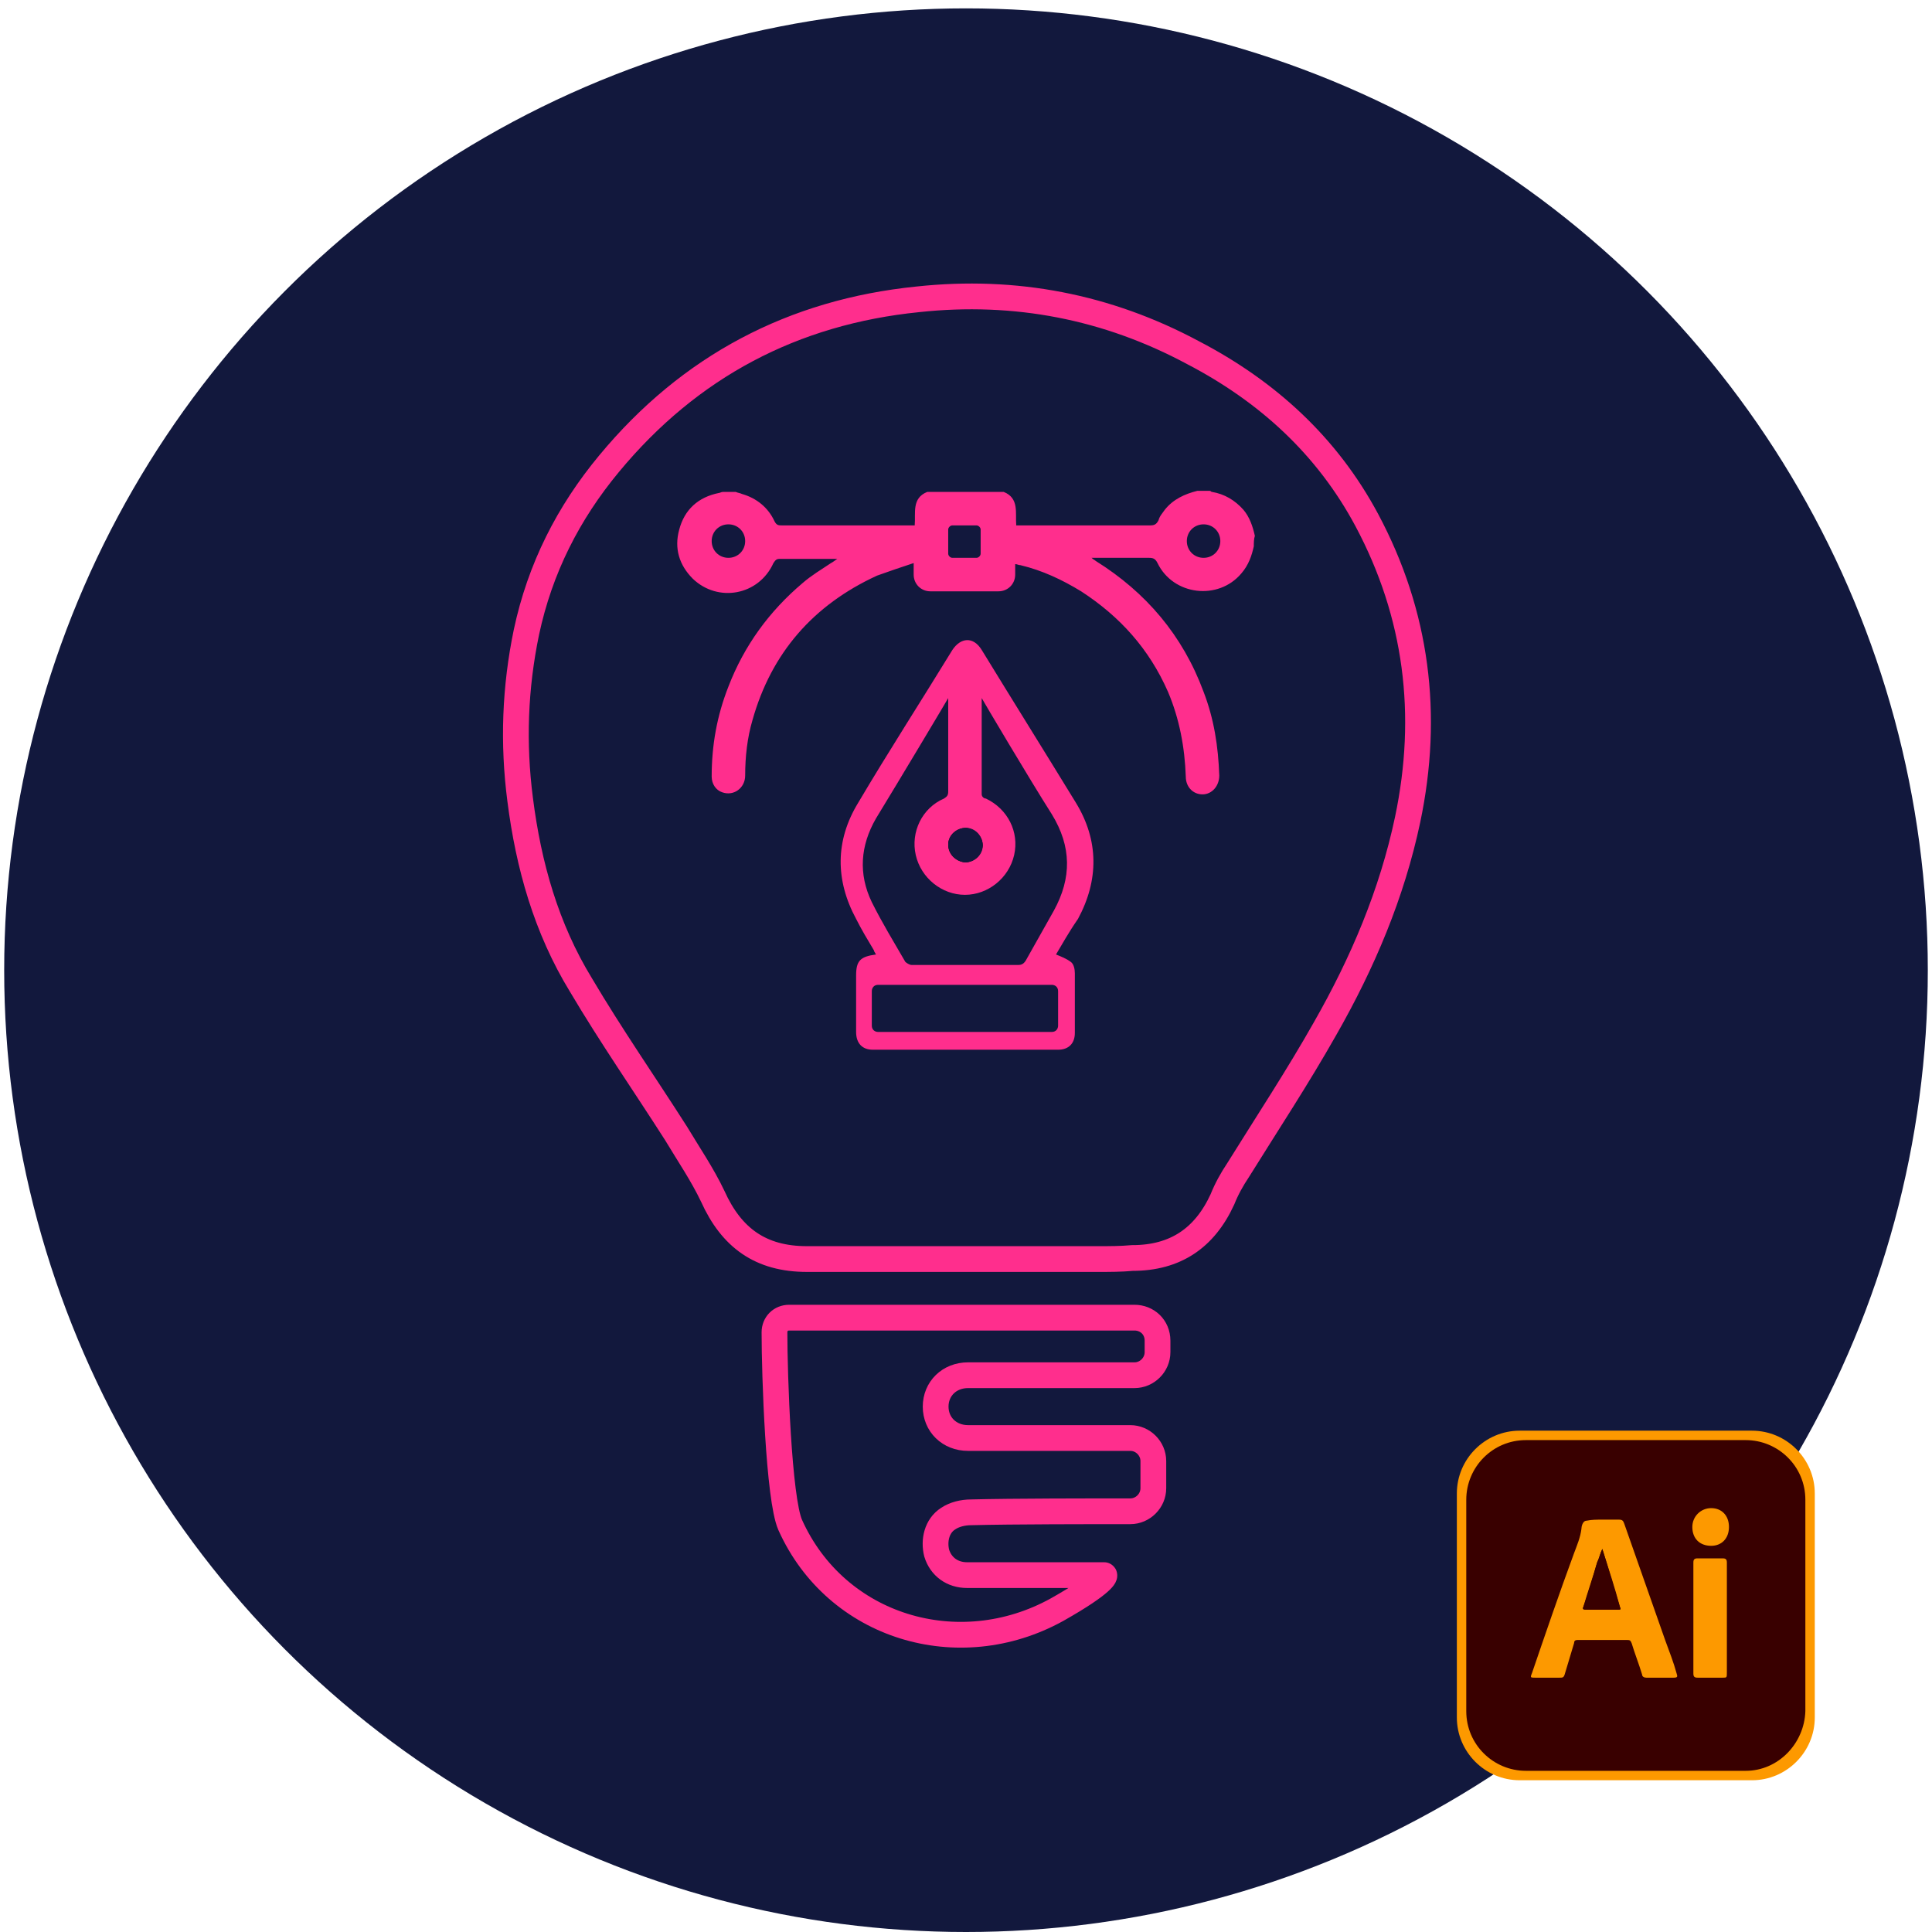 <?xml version="1.0" encoding="utf-8"?>
<!-- Generator: Adobe Illustrator 24.1.2, SVG Export Plug-In . SVG Version: 6.00 Build 0)  -->
<svg version="1.1" id="Capa_1" xmlns="http://www.w3.org/2000/svg" xmlns:xlink="http://www.w3.org/1999/xlink" x="0px" y="0px"
	 viewBox="0 0 184.6 184.6" enable-background="new 0 0 184.6 184.6" xml:space="preserve">
<circle fill="#12183D" cx="92.3" cy="92.7" r="91.9"/>
<g>
	<path fill="none" stroke="#FF2E8D" stroke-width="2.461" stroke-miterlimit="10" d="M105,120.3c-9.3,0-18.6,0-27.9,0
		c-4.4,0-7.2-2-9-6c-1-2.1-2.3-4-3.5-6c-3-4.7-6.2-9.3-9.1-14.2c-3.3-5.4-5-11.4-5.8-17.7c-0.7-5.4-0.5-10.7,0.6-16
		c1.3-6.1,4-11.4,7.9-16.1c7.7-9.3,17.6-14.5,29.5-15.7c9.3-1,18.1,0.7,26.3,5.1c7.1,3.7,12.8,8.9,16.6,16c4.8,9,6,18.6,3.9,28.6
		c-1.5,7.1-4.3,13.7-7.9,20c-2.6,4.6-5.5,9-8.3,13.5c-0.6,0.9-1.1,1.8-1.5,2.8c-1.7,3.7-4.5,5.6-8.6,5.6
		C107.1,120.3,106,120.3,105,120.3z"/>
	<path fill="none" stroke="#FF2E8D" stroke-width="2.461" stroke-miterlimit="10" d="M110.6,128.1v1.1c0,1.2-1,2.2-2.2,2.2
		c-1.1,0-2.3,0-3.4,0c-4.2,0-8.4,0-12.5,0c-1.8,0-3.1,1.3-3.1,3c0,1.7,1.3,3,3.1,3c4.1,0,11.7,0,15.5,0c1.2,0,2.2,1,2.2,2.2l0,2.6
		c0,1.2-1,2.2-2.2,2.2c-3.7,0-11.3,0-15.2,0.1c-0.8,0-1.6,0.2-2.2,0.6c-1.1,0.7-1.4,2.1-1.1,3.3c0.4,1.3,1.5,2.1,2.9,2.1
		c4.2,0,8.4,0,12.6,0c0.2,0,0.3,0,0.5,0c0.1,0,0.1,0.7-4.5,3.3c-9.4,5.2-21.1,1.7-25.5-8.1c-1.1-2.5-1.5-14.3-1.5-18.4
		c0-0.8,0.6-1.4,1.4-1.4h33C109.6,125.9,110.6,126.8,110.6,128.1z"/>
	<path fill="#FF2E8D" d="M119.8,52.2c-0.2,0.9-0.5,1.8-1.2,2.6c-2.2,2.6-6.5,2.1-8-1c-0.2-0.4-0.4-0.5-0.8-0.5c-1.8,0-3.5,0-5.5,0
		c0.2,0.2,0.3,0.2,0.4,0.3c4.8,3,8.3,7.1,10.3,12.5c1,2.6,1.4,5.2,1.5,8c0,1-0.7,1.8-1.6,1.8c-0.9,0-1.6-0.7-1.6-1.7
		c-0.1-2.8-0.6-5.5-1.7-8.1c-1.8-4.1-4.6-7.2-8.3-9.6c-1.8-1.1-3.7-2-5.8-2.5c-0.2,0-0.3-0.1-0.5-0.1c0,0.4,0,0.7,0,1
		c0,0.9-0.7,1.6-1.6,1.6c-2.2,0-4.3,0-6.5,0c-0.9,0-1.6-0.7-1.6-1.6c0-0.3,0-0.6,0-1.1c-1.2,0.4-2.4,0.8-3.5,1.2
		c-6.1,2.8-10.1,7.4-11.9,13.8c-0.5,1.7-0.7,3.5-0.7,5.3c0,1.2-1.1,2-2.2,1.6c-0.6-0.2-1-0.8-1-1.5c0-3,0.5-5.8,1.6-8.6
		c1.5-3.9,3.9-7.2,7.1-9.9c0.8-0.7,1.8-1.3,2.7-1.9c0.2-0.1,0.3-0.2,0.6-0.4c-1.4,0-2.6,0-3.8,0c-0.6,0-1.1,0-1.7,0
		c-0.3,0-0.4,0.1-0.6,0.4c-1.4,3.1-5.3,3.8-7.7,1.5c-1.3-1.3-1.8-2.9-1.3-4.7c0.5-1.9,1.8-3.1,3.8-3.5c0.1,0,0.2-0.1,0.4-0.1
		c0.4,0,0.8,0,1.2,0c0.2,0.1,0.4,0.1,0.6,0.2c1.4,0.4,2.5,1.3,3.1,2.6c0.2,0.4,0.4,0.4,0.7,0.4c4,0,8.1,0,12.1,0c0.2,0,0.3,0,0.6,0
		c0.1-1.2-0.3-2.6,1.2-3.2c2.4,0,4.9,0,7.3,0c1.5,0.6,1.1,2,1.2,3.2c0.2,0,0.4,0,0.6,0c4.1,0,8.1,0,12.2,0c0.4,0,0.6-0.1,0.8-0.5
		c0.1-0.4,0.4-0.7,0.6-1c0.8-1,1.9-1.5,3.1-1.8c0.4,0,0.8,0,1.2,0c0.1,0,0.1,0.1,0.2,0.1c1.2,0.2,2.2,0.8,3,1.7
		c0.6,0.7,0.9,1.6,1.1,2.5C119.8,51.5,119.8,51.9,119.8,52.2z"/>
	<path fill="#12183D" d="M91,53.3h2.3c0.2,0,0.4-0.2,0.4-0.4v-2.3c0-0.2-0.2-0.4-0.4-0.4H91c-0.2,0-0.4,0.2-0.4,0.4v2.3
		C90.6,53.1,90.8,53.3,91,53.3z"/>
	<path fill="#12183D" d="M69.6,50.1c-0.9,0-1.6,0.7-1.6,1.6c0,0.9,0.7,1.6,1.6,1.6c0.9,0,1.6-0.7,1.6-1.6
		C71.2,50.8,70.5,50.1,69.6,50.1z"/>
	<path fill="#12183D" d="M116.6,51.7c0-0.9-0.7-1.6-1.6-1.6c-0.9,0-1.6,0.7-1.6,1.6c0,0.9,0.7,1.6,1.6,1.6
		C115.9,53.3,116.6,52.6,116.6,51.7z"/>
	<path fill="#FF2E8D" d="M100.9,91.2c0.5,0.2,1,0.4,1.4,0.7c0.3,0.2,0.4,0.7,0.4,1.1c0,1.9,0,3.8,0,5.7c0,1-0.6,1.6-1.6,1.6
		c-5.9,0-11.8,0-17.7,0c-1,0-1.6-0.6-1.6-1.7c0-1.8,0-3.6,0-5.4c0-1.4,0.4-1.8,1.9-2c-0.1-0.2-0.2-0.3-0.2-0.4c-0.6-1-1.2-2-1.7-3
		c-2-3.7-2-7.5,0.2-11.1c2.9-4.9,6-9.7,9-14.6c0.8-1.2,2-1.3,2.8,0c3,4.9,6,9.7,9,14.6c2.2,3.6,2.2,7.4,0.2,11.1
		C102.1,89.1,101.5,90.2,100.9,91.2z"/>
	<path fill="#12183D" d="M93.8,66.7c0,0,0,6.3,0,9.2c0,0.2,0.2,0.4,0.4,0.4c2.1,1,3.2,3.2,2.7,5.4c-0.5,2.2-2.5,3.8-4.7,3.8
		c-2.2,0-4.2-1.6-4.7-3.8c-0.5-2.2,0.6-4.5,2.7-5.4c0.3-0.2,0.4-0.3,0.4-0.7c0-2.7,0-8.7,0-8.9c-0.1,0.2-4.7,7.9-6.9,11.5
		c-1.5,2.6-1.7,5.3-0.4,8c1,2,2.1,3.8,3.2,5.7c0.1,0.1,0.4,0.3,0.6,0.3c3.4,0,6.8,0,10.2,0c0.3,0,0.5-0.1,0.7-0.4
		c0.9-1.6,1.8-3.2,2.7-4.8c1.7-3.1,1.7-6.1-0.2-9.2C98.4,74.5,93.9,66.9,93.8,66.7z"/>
	<path fill="#12183D" d="M83.9,98.6h16.6c0.4,0,0.6-0.3,0.6-0.6v-3.3c0-0.4-0.3-0.6-0.6-0.6H83.9c-0.4,0-0.6,0.3-0.6,0.6V98
		C83.3,98.4,83.6,98.6,83.9,98.6z"/>
	<path d="M90.6,80.7c0,0.9,0.7,1.6,1.6,1.7c0.9,0,1.6-0.7,1.7-1.6c0-0.9-0.7-1.6-1.6-1.7C91.4,79.1,90.6,79.8,90.6,80.7z"/>
	<path fill="#12183D" d="M90.6,80.7c0-0.9,0.8-1.6,1.7-1.6c0.9,0,1.6,0.8,1.6,1.7c0,0.9-0.8,1.6-1.7,1.6
		C91.3,82.3,90.6,81.6,90.6,80.7z"/>
</g>
<g>
	<path fill="#FD9900" d="M167.4,170.1h-22.2c-3.3,0-6-2.7-6-6v-21.4c0-3.3,2.7-6,6-6h22.2c3.3,0,6,2.7,6,6v21.4
		C173.4,167.4,170.7,170.1,167.4,170.1z"/>
	<path fill="#390000" d="M166.8,169.2h-21c-3.1,0-5.7-2.5-5.7-5.7v-20.2c0-3.1,2.5-5.7,5.7-5.7h21c3.1,0,5.7,2.5,5.7,5.7v20.2
		C172.4,166.6,169.9,169.2,166.8,169.2z"/>
	<g>
		<path fill="#FD9900" d="M153.1,145.2c0.5,0,1,0,1.6,0c0.3,0,0.4,0.1,0.5,0.4c1.3,3.7,2.6,7.4,3.9,11.1c0.4,1.1,0.8,2.1,1.1,3.2
			c0.1,0.3,0.1,0.4-0.3,0.4c-0.9,0-1.8,0-2.6,0c-0.2,0-0.4-0.1-0.4-0.3c-0.3-1-0.7-2-1-3c-0.1-0.2-0.1-0.3-0.4-0.3
			c-1.6,0-3.2,0-4.8,0c-0.2,0-0.3,0.1-0.3,0.3c-0.3,1-0.6,2-0.9,3c-0.1,0.3-0.2,0.3-0.5,0.3c-0.8,0-1.5,0-2.3,0
			c-0.5,0-0.5,0-0.3-0.5c1.3-3.8,2.6-7.6,4-11.4c0.3-0.8,0.6-1.5,0.7-2.3c0-0.2,0.1-0.8,0.5-0.8
			C152.1,145.2,152.5,145.2,153.1,145.2z M153.1,148C153.1,148,153.1,148,153.1,148c-0.2,0.4-0.3,0.9-0.5,1.3
			c-0.4,1.4-0.8,2.8-1.3,4.2c-0.1,0.2,0,0.3,0.2,0.3c1,0,2,0,3.1,0c0.2,0,0.3,0,0.2-0.2C154.3,151.7,153.7,149.9,153.1,148z"/>
		<path fill="#FD9900" d="M165,154.6c0,1.7,0,3.5,0,5.2c0,0.5,0,0.5-0.4,0.5c-0.8,0-1.6,0-2.4,0c-0.3,0-0.4-0.1-0.4-0.4
			c0-3.5,0-7.1,0-10.6c0-0.3,0.1-0.4,0.4-0.4c0.8,0,1.6,0,2.4,0c0.3,0,0.4,0.1,0.4,0.4C165,151,165,152.8,165,154.6z"/>
		<path fill="#FD9900" d="M165.2,145.9c0,1.1-0.7,1.8-1.7,1.8c-1.1,0-1.8-0.7-1.8-1.8c0-1,0.8-1.8,1.8-1.8
			C164.5,144.1,165.2,144.8,165.2,145.9z"/>
		<path fill="#390000" d="M153.1,148c0.6,1.9,1.1,3.7,1.7,5.6c0.1,0.2,0,0.2-0.2,0.2c-1,0-2,0-3.1,0c-0.3,0-0.3-0.1-0.2-0.3
			c0.4-1.4,0.9-2.8,1.3-4.2C152.8,148.9,152.9,148.4,153.1,148C153.1,148,153.1,148,153.1,148z"/>
	</g>
</g>
</svg>
